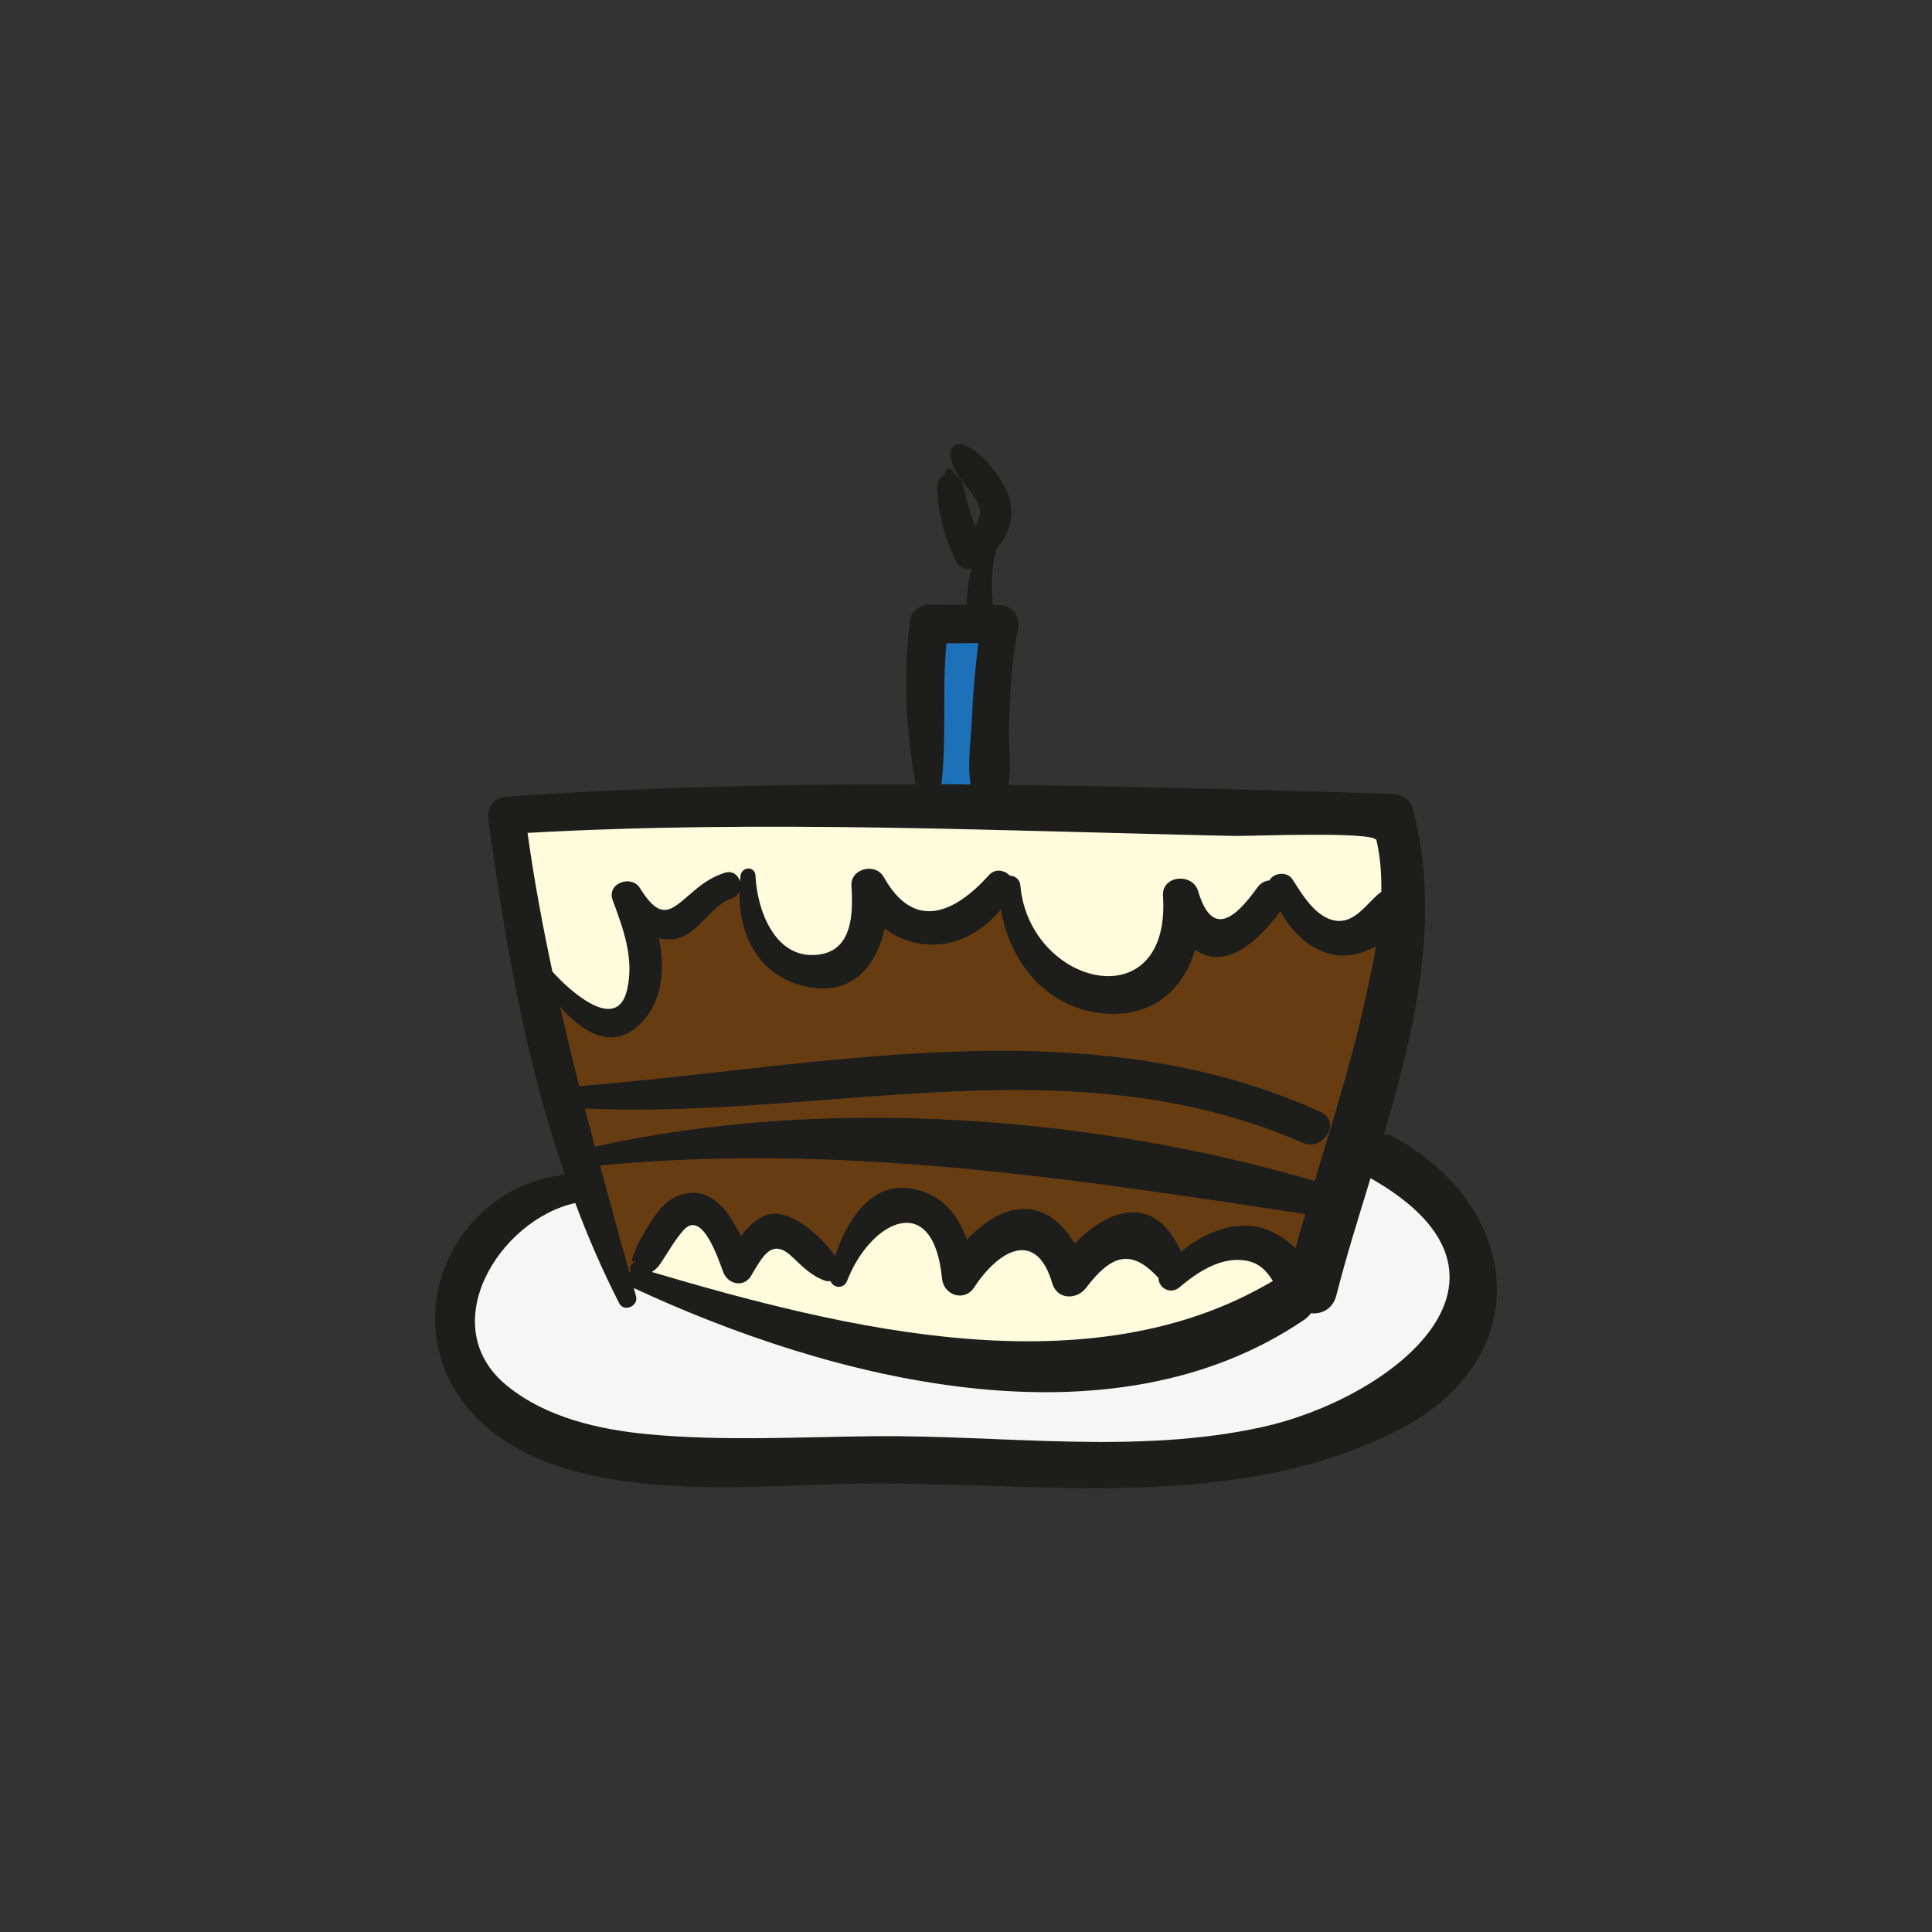 <?xml version="1.0" encoding="utf-8"?>
<!-- Generator: Adobe Illustrator 16.0.0, SVG Export Plug-In . SVG Version: 6.00 Build 0)  -->
<!DOCTYPE svg PUBLIC "-//W3C//DTD SVG 1.1//EN" "http://www.w3.org/Graphics/SVG/1.1/DTD/svg11.dtd">
<svg version="1.1" id="Layer_1" xmlns="http://www.w3.org/2000/svg" xmlns:xlink="http://www.w3.org/1999/xlink" x="0px" y="0px"
	 width="350px" height="350px" viewBox="0 0 350 350" enable-background="new 0 0 350 350" xml:space="preserve">
<rect x="0" y="0" width="350" height="350" fill="#333333" stroke="none"/>
<g>
	<path fill="#1D1D1B" d="M255.991,146.651c5.081,19.449,0.483,39.384-5.275,58.801c0.582,0.032,1.229,0.193,1.843,0.55
		c23.367,12.913,26.148,40.39,0.294,53.299c-30.743,15.341-66.439,8.738-99.449,9.516c-19.837,0.452-51.618,3.818-67.119-12.037
		c-15.564-15.957-5.145-41.556,16.051-43.982c-7.152-20.678-10.871-42.231-13.848-64.205c-0.326-2.266,0.84-4.108,3.236-4.27
		c24.66-1.716,49.415-2.266,74.173-2.234c-1.814-9.74-2.333-20.387-0.97-29.966c0.224-1.521,2.003-2.624,3.397-2.588
		c2.231,0,4.497,0.031,6.731,0.031c0.129-2.199,0.389-4.434,0.938-6.57c-1.103,0.196-2.266-0.129-2.784-1.292
		c-1.811-3.821-3.043-7.705-3.334-11.943c-0.063-1.037-0.225-2.493,0.647-3.268c0.452-0.389,0.648-0.455,0.746-1.005
		c0.095-0.743,1.324-0.711,1.454,0c0.098,0.55,0.648,0.616,1.037,1.005c0.68,0.679,0.777,1.748,1.002,2.62
		c0.487,2.073,1.134,4.144,1.877,6.182c1.005-1.457,1.327-3.043,0-5.047c-1.618-2.494-4.498-5.113-4.466-8.22
		c0.035-1.037,1.037-1.814,2.073-1.555c3.526,0.938,7.895,6.7,8.735,10.29c0.777,3.432-0.421,6.213-2.428,8.64
		c-1.033,3.236-0.872,6.731-0.711,10.195c0.421,0,0.841,0,1.265,0c2.329,0.032,3.786,2.168,3.331,4.368
		c-1.262,5.957-1.489,12.17-1.65,18.254c-0.063,3.075,0.452,6.731-0.098,9.968c23.237,0.259,46.44,0.938,69.546,1.618
		C253.952,143.867,255.539,144.967,255.991,146.651z M250.229,161.603c0.066-3.205-0.161-6.343-0.872-9.386
		c-0.421-1.681-23.301-0.711-25.76-0.777c-42.62-0.904-85.405-2.942-128.024-0.55c1.166,8.416,2.718,16.765,4.5,25.115
		c2.588,2.941,11.649,11.519,13.526,3.299c1.327-5.695-0.68-11.004-2.623-16.279c-1.1-3.008,3.432-4.658,4.984-2.102
		c4.045,6.504,5.859,3.688,10.002,0.259c1.618-1.359,3.202-2.364,5.24-3.043c1.488-0.518,2.525,0.389,2.851,1.52
		c0.031-0.322,0.063-0.679,0.095-1.001c0.228-1.716,2.623-1.814,2.718,0c0.259,5.922,3.334,14.885,10.906,14.335
		c6.668-0.483,6.798-7.313,6.472-12.524c-0.192-3.17,4.371-4.238,5.859-1.583c5.534,9.901,12.878,6.504,19.06-0.357
		c1.167-1.261,2.784-0.907,3.786,0.098c0.907,0.032,1.814,0.645,1.909,1.842c1.652,18.254,27.314,24.401,25.826,1.814
		c-0.228-3.723,5.338-4.241,6.374-0.84c2.623,8.833,7.022,4.465,10.714-0.648c0.581-0.841,1.391-1.229,2.199-1.296
		c0.68-1.359,3.17-1.748,4.175-0.193c1.748,2.718,4.207,6.924,7.765,7.474c3.53,0.55,5.664-3.106,7.996-4.983
		C250.002,161.698,250.132,161.666,250.229,161.603z M228.645,258.526c23.364-5.147,51.586-26.992,19.645-45.082
		c-2.203,7.188-4.434,14.272-6.182,21.196c-0.647,2.525-2.654,3.464-4.627,3.271c-0.325,0.452-0.714,0.841-1.232,1.197
		c-35.272,23.978-85.853,10.809-121.419-5.761c0.13,0.483,0.259,0.97,0.389,1.457c0.518,1.779-2.168,3.009-3.043,1.292
		c-3.041-5.954-5.664-12.006-7.961-18.152c-13.754,3.009-25.76,22.327-12.265,33.171c7.057,5.694,16.538,7.862,25.406,8.703
		c13.817,1.296,27.507,0.486,41.324,0.357C181.688,259.98,205.928,263.542,228.645,258.526z M246.931,182.732
		c0.773-3.59,1.681-7.407,2.329-11.292c-2.557,1.422-5.437,2.102-8.157,1.422c-4.238-1.068-7.085-4.14-9.155-7.733
		c-5.31,7.12-10.843,10.258-15.438,6.924c-2.136,7.411-8.09,12.685-17.41,11.457c-9.869-1.262-16.278-9.513-17.768-18.738
		c-5.954,7.088-14.401,8.318-21.066,3.463c-1.327,6.115-5.211,11.555-12.493,10.776c-9.579-1.067-13.978-8.801-13.817-17.508
		c-0.228,0.55-0.711,1.037-1.457,1.296c-3.916,1.359-6.021,6.602-10.16,7.281c-1.068,0.193-2.039,0.129-2.945-0.066
		c1.197,5.761,0.613,11.845-3.818,15.858c-4.952,4.497-10.262,0.872-14.079-3.432c1.1,4.759,2.234,9.547,3.432,14.304
		c44.722-3.591,91.775-14.626,134.332,4.692c3.818,1.748,0.519,7.25-3.268,5.601c-42.168-18.384-86.147-4.207-130.031-6.214
		c0.616,2.298,1.229,4.596,1.814,6.894c41.521-9.257,89.804-5.664,130.385,6.213C241.267,203.575,244.534,193.285,246.931,182.732z
		 M234.696,226.099c0.55-2.07,1.166-4.108,1.748-6.149c-42.879-6.505-84.302-12.945-127.73-8.802
		c1.748,6.472,3.527,12.913,5.306,19.354c0.063-0.098,0.162-0.196,0.228-0.259c-0.389-0.81,0.389-1.717,1.198-1.748
		c-1.198,0.063-1.264,0.519-0.553-1.555c0.423-1.261,1.134-2.557,1.846-3.688c1.327-2.234,3.075-5.211,5.534-6.374
		c5.891-2.753,9.547,2.007,11.943,7.054c1.94-2.557,4.465-4.725,7.541-3.916c3.59,0.939,7.281,4.368,9.544,7.475
		c1.944-6.049,6.248-13.039,13.074-12.266c5.958,0.68,9.029,4.501,10.812,9.355c6.665-7.184,14.398-7.93,19.512,0.711
		c6.473-6.731,14.692-8.899,19.256,1.457c3.817-3.107,8.381-5.275,13.396-4.564C229.94,222.572,232.592,224.061,234.696,226.099z
		 M230.585,232.053c-1.1-1.779-2.459-3.3-4.949-3.688c-4.465-0.745-8.706,2.102-11.942,4.823c-1.682,1.453-3.85,0.063-3.818-1.653
		c-5.145-5.694-8.801-3.881-13.105,1.748c-1.685,2.234-5.243,2.234-6.15-0.81c-2.913-9.933-9.739-5.953-14.11,0.715
		c-1.779,2.749-5.565,1.488-5.856-1.587c-1.586-16.311-13.043-10.324-17.183,0.421c-0.616,1.586-2.557,1.327-3.012,0.063
		c-0.323,0.035-0.648,0.035-0.97-0.063c-2.588-0.938-4.014-2.49-6.021-4.368c-3.657-3.464-5.306-0.034-7.411,3.496
		c-1.324,2.199-4.207,1.488-5.015-0.648c-0.809-2.038-3.755-11.522-7.215-7.639c-1.653,1.846-2.816,4.046-4.206,6.084
		c-0.326,0.519-0.875,1.068-1.523,1.488C153.046,240.76,197.48,251.795,230.585,232.053z M177.223,116.521
		c-1.909,0-3.852,0.035-5.761,0.035c-0.809,8.444,0.063,17.151-0.907,25.532c1.748,0,3.496,0,5.274,0.032
		c-0.645-3.818,0.098-8.381,0.228-11.876C176.253,125.616,176.673,121.084,177.223,116.521z"/>
	<path fill="#FFFBDC" d="M249.357,152.217c0.711,3.043,0.938,6.182,0.872,9.386c-0.098,0.063-0.228,0.095-0.322,0.193
		c-2.332,1.877-4.466,5.534-7.996,4.983c-3.558-0.55-6.017-4.756-7.765-7.474c-1.005-1.555-3.495-1.166-4.175,0.193
		c-0.809,0.066-1.618,0.455-2.199,1.296c-3.691,5.113-8.091,9.481-10.714,0.648c-1.036-3.401-6.602-2.882-6.374,0.84
		c1.488,22.587-24.174,16.44-25.826-1.814c-0.095-1.198-1.002-1.811-1.909-1.842c-1.002-1.005-2.619-1.359-3.786-0.098
		c-6.181,6.861-13.526,10.258-19.06,0.357c-1.488-2.655-6.052-1.587-5.859,1.583c0.326,5.211,0.196,12.041-6.472,12.524
		c-7.572,0.55-10.647-8.413-10.906-14.335c-0.095-1.814-2.49-1.716-2.718,0c-0.032,0.322-0.063,0.679-0.095,1.001
		c-0.326-1.131-1.362-2.038-2.851-1.52c-2.039,0.68-3.622,1.685-5.24,3.043c-4.143,3.429-5.957,6.245-10.002-0.259
		c-1.552-2.557-6.084-0.907-4.984,2.102c1.943,5.275,3.95,10.584,2.623,16.279c-1.877,8.22-10.938-0.357-13.526-3.299
		c-1.782-8.35-3.334-16.7-4.5-25.115c42.62-2.393,85.404-0.354,128.024,0.55C226.057,151.506,248.937,150.536,249.357,152.217z"/>
	<path fill="#F6F6F6" d="M248.289,213.444c31.941,18.09,3.72,39.935-19.645,45.082c-22.717,5.016-46.956,1.454-69.966,1.65
		c-13.817,0.129-27.507,0.938-41.324-0.357c-8.868-0.841-18.349-3.009-25.406-8.703c-13.495-10.844-1.489-30.162,12.265-33.171
		c2.297,6.146,4.92,12.198,7.961,18.152c0.875,1.717,3.562,0.487,3.043-1.292c-0.13-0.487-0.259-0.974-0.389-1.457
		c35.566,16.569,86.147,29.738,121.419,5.761c0.519-0.356,0.907-0.745,1.232-1.197c1.973,0.192,3.979-0.746,4.627-3.271
		C243.855,227.717,246.086,220.632,248.289,213.444z"/>
	<path fill="#683C11" d="M249.26,171.441c-0.648,3.884-1.556,7.702-2.329,11.292c-2.396,10.553-5.664,20.843-8.771,31.199
		c-40.581-11.877-88.865-15.47-130.385-6.213c-0.584-2.298-1.198-4.596-1.814-6.894c43.884,2.007,87.863-12.17,130.031,6.214
		c3.786,1.649,7.086-3.853,3.268-5.601c-42.557-19.318-89.61-8.283-134.332-4.692c-1.198-4.757-2.333-9.545-3.432-14.304
		c3.817,4.304,9.127,7.929,14.079,3.432c4.431-4.014,5.015-10.097,3.818-15.858c0.907,0.196,1.877,0.259,2.945,0.066
		c4.14-0.679,6.245-5.922,10.16-7.281c0.746-0.259,1.229-0.746,1.457-1.296c-0.161,8.707,4.238,16.44,13.817,17.508
		c7.281,0.778,11.166-4.661,12.493-10.776c6.665,4.854,15.113,3.625,21.066-3.463c1.489,9.225,7.898,17.476,17.768,18.738
		c9.32,1.229,15.274-4.046,17.41-11.457c4.596,3.334,10.129,0.196,15.438-6.924c2.07,3.593,4.917,6.665,9.155,7.733
		C243.823,173.542,246.703,172.863,249.26,171.441z"/>
	<path fill="#683C11" d="M236.444,219.949c-0.582,2.041-1.198,4.079-1.748,6.149c-2.104-2.038-4.756-3.526-7.348-3.916
		c-5.016-0.711-9.579,1.457-13.396,4.564c-4.563-10.356-12.783-8.188-19.256-1.457c-5.113-8.641-12.847-7.895-19.512-0.711
		c-1.782-4.854-4.854-8.676-10.812-9.355c-6.826-0.773-11.13,6.217-13.074,12.266c-2.263-3.106-5.954-6.535-9.544-7.475
		c-3.075-0.809-5.6,1.359-7.541,3.916c-2.396-5.047-6.052-9.807-11.943-7.054c-2.459,1.163-4.207,4.14-5.534,6.374
		c-0.711,1.132-1.422,2.428-1.846,3.688c-0.711,2.073-0.645,1.618,0.553,1.555c-0.809,0.031-1.587,0.938-1.198,1.748
		c-0.066,0.063-0.164,0.161-0.228,0.259c-1.779-6.44-3.558-12.882-5.306-19.354C152.143,207.004,193.565,213.444,236.444,219.949z"
		/>
	<path fill="#FFFBDC" d="M225.636,228.364c2.49,0.389,3.85,1.909,4.949,3.688c-33.104,19.742-77.539,8.707-112.488-1.618
		c0.648-0.42,1.198-0.97,1.523-1.488c1.39-2.038,2.553-4.238,4.206-6.084c3.46-3.884,6.406,5.601,7.215,7.639
		c0.809,2.137,3.691,2.848,5.015,0.648c2.105-3.53,3.754-6.96,7.411-3.496c2.007,1.878,3.432,3.43,6.021,4.368
		c0.322,0.098,0.647,0.098,0.97,0.063c0.455,1.265,2.396,1.523,3.012-0.063c4.14-10.745,15.596-16.731,17.183-0.421
		c0.291,3.075,4.077,4.336,5.856,1.587c4.371-6.668,11.197-10.647,14.11-0.715c0.907,3.044,4.466,3.044,6.15,0.81
		c4.305-5.629,7.961-7.442,13.105-1.748c-0.031,1.717,2.137,3.106,3.818,1.653C216.93,230.466,221.171,227.619,225.636,228.364z"/>
	<path fill="#1D71B8" d="M171.462,116.556c1.909,0,3.852-0.035,5.761-0.035c-0.55,4.563-0.97,9.095-1.166,13.722
		c-0.129,3.495-0.872,8.059-0.228,11.876c-1.779-0.032-3.527-0.032-5.274-0.032C171.525,133.707,170.653,125,171.462,116.556z"/>
</g>
</svg>
